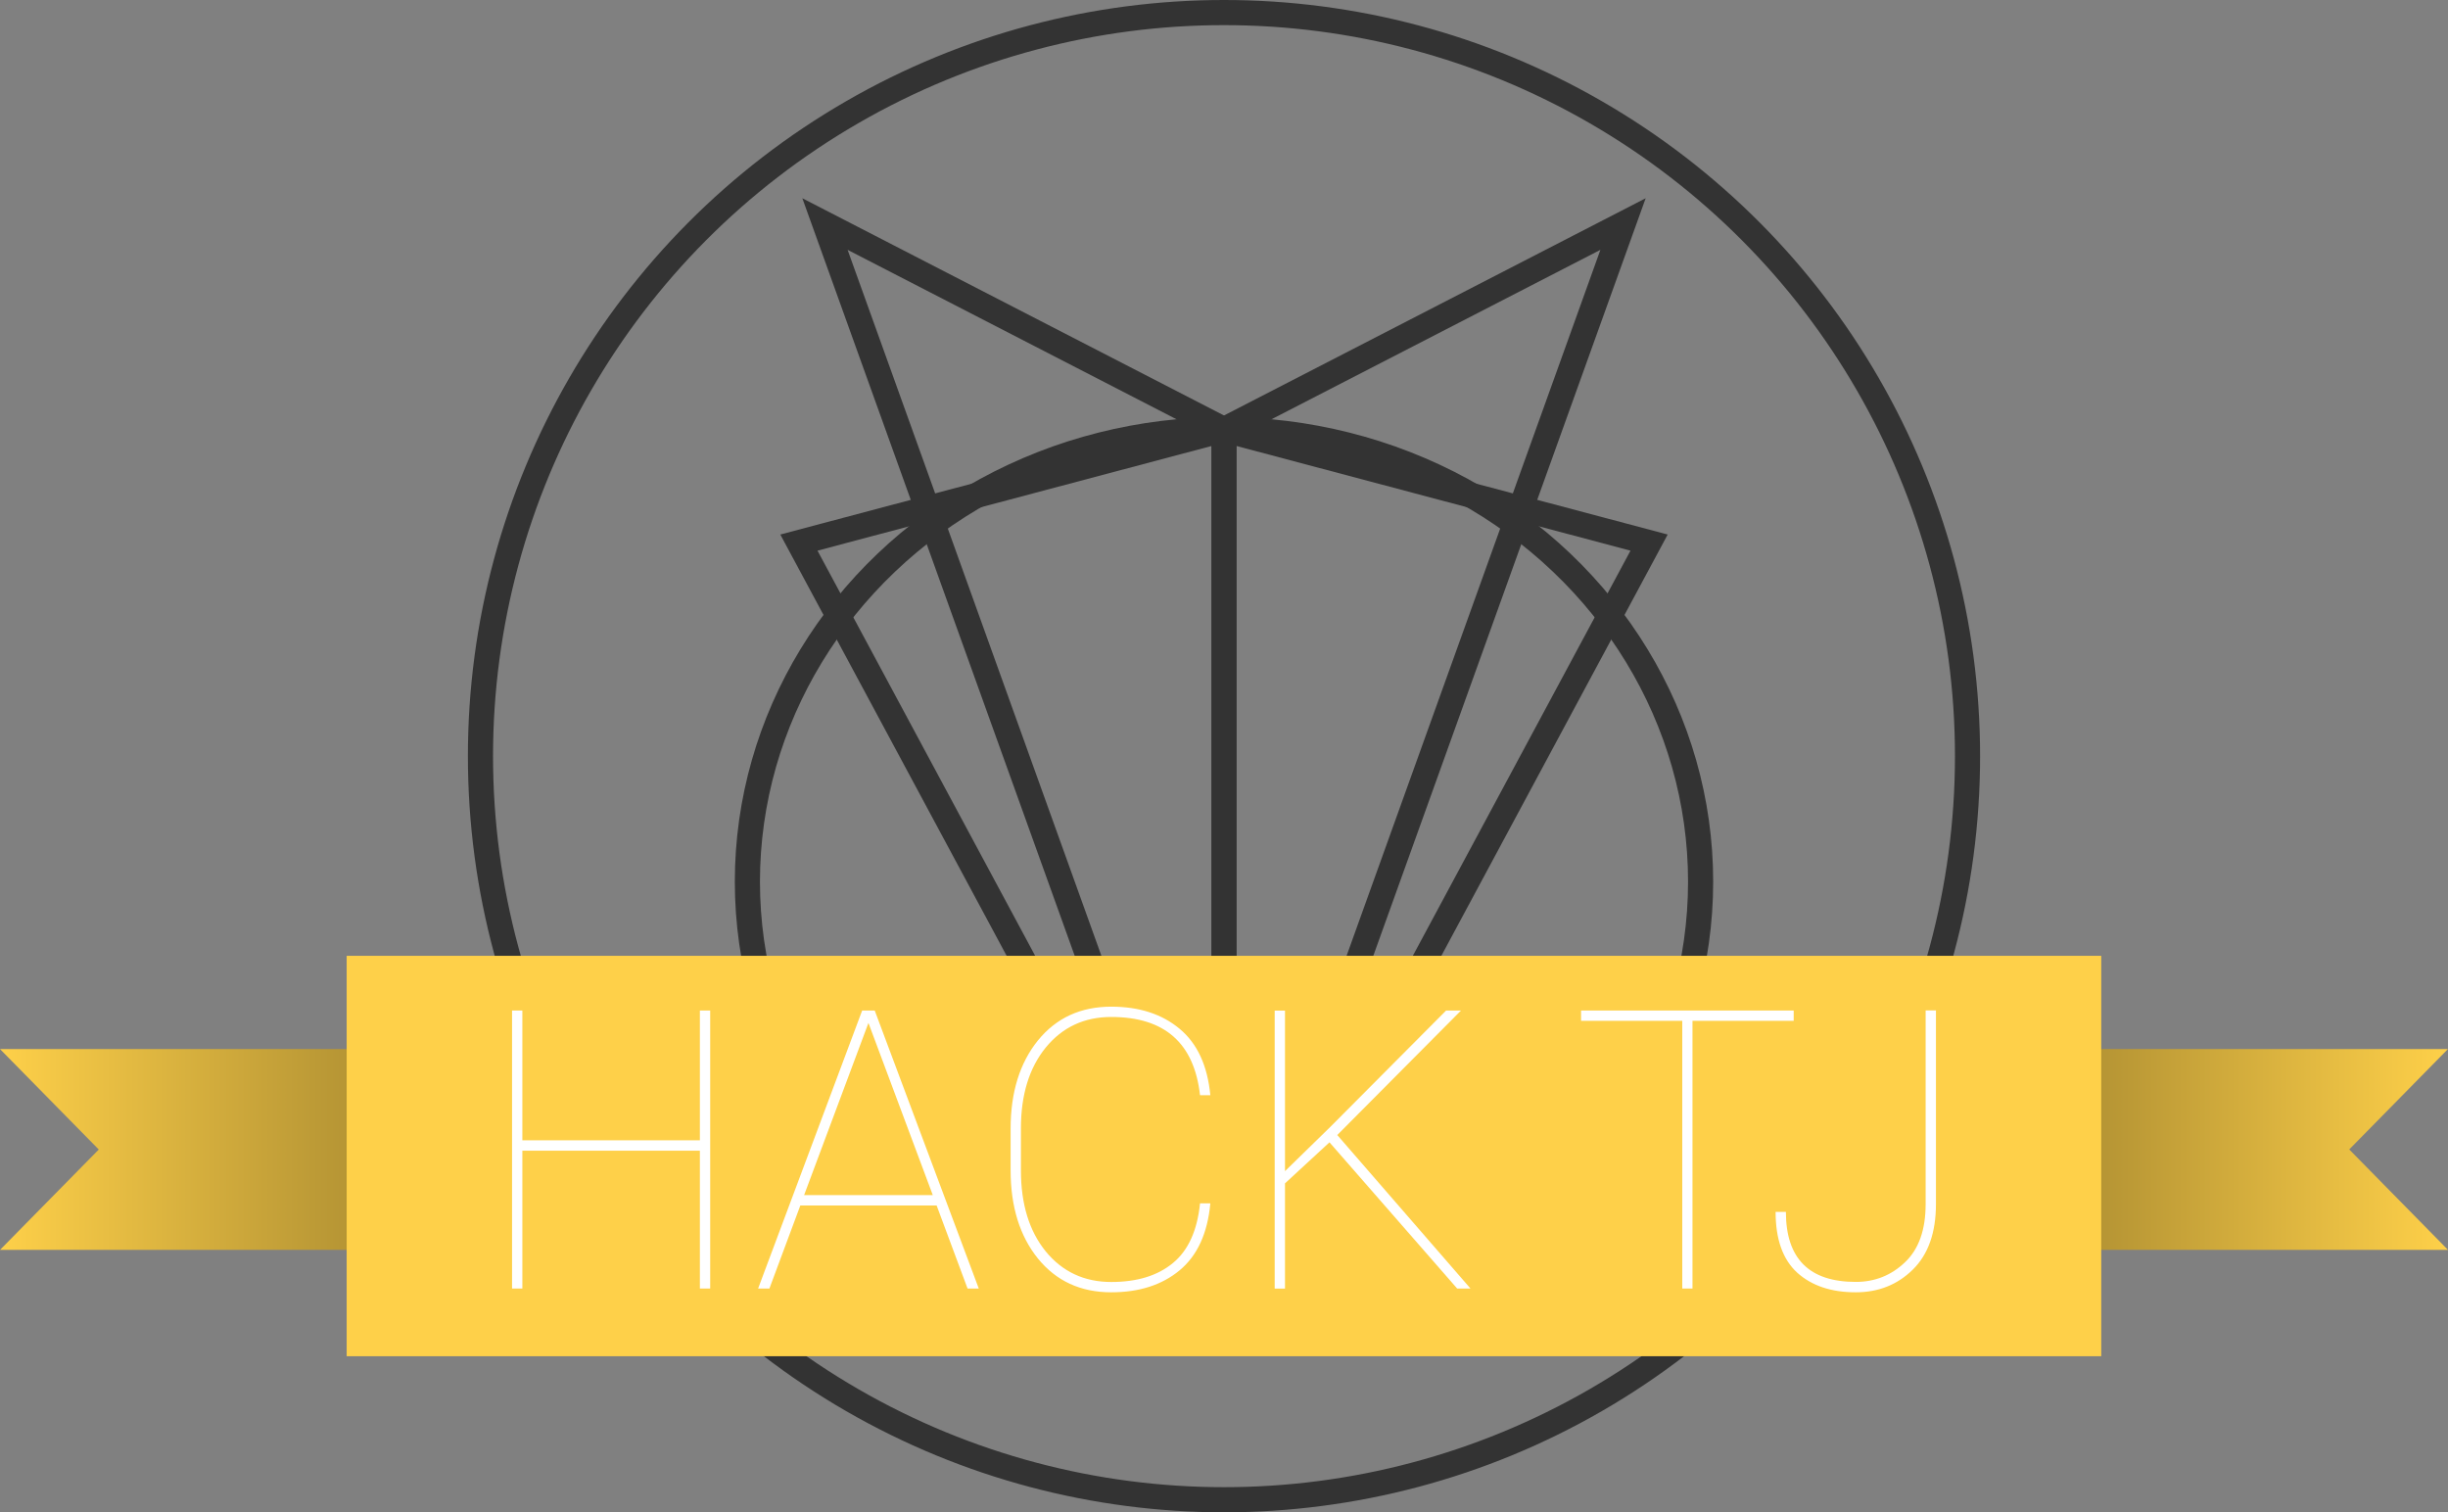 <svg xmlns="http://www.w3.org/2000/svg" version="1.1" id="svg8" x="0" y="0" style="enable-background:new 0 0 3340 3340" xml:space="preserve" viewBox="209 767.5 2922 1805"><rect x="209" y="767.5" width="2922" height="1805" fill="#808080" stroke="none"/><style type="text/css" id="style2">.st2{fill:none;stroke:#fff;stroke-width:30;stroke-miterlimit:15.118}.st6{fill:#fff}</style><g id="layer4"><circle id="path1196" cx="1670" cy="1670" r="887.5" style="fill:none;stroke:#333;stroke-width:30;stroke-linecap:square;stroke-miterlimit:15.118"/></g><g id="layer1"><g id="g60" style="stroke:#333;stroke-opacity:1"><ellipse id="path1193" cx="1670" cy="1819.8" rx="568.9" ry="539.5" style="stroke:#333;stroke-opacity:1;fill:none;stroke-width:30;stroke-linecap:square;stroke-miterlimit:15.118"/><path id="path1263" class="st2" d="M1669.9 1287.5v1071.8-1079m.2 7.2v1071.8-1079" style="stroke:#333;stroke-opacity:1"/><path class="st2" id="polyline22" style="stroke:#333;stroke-opacity:1" d="M1670.1 2359.3l476.2-1324.4-476.4 245.4 507.5 134.8-507.3 944.2"/><path class="st2" id="polyline27" style="display:inline;stroke:#333;stroke-opacity:1" d="M1669.9 2359.3l-507.3-944.2 507.5-134.8-476.4-245.4 476.2 1324.4"/></g></g><g id="layer6"><linearGradient id="polygon35_1_" gradientUnits="userSpaceOnUse" x1="209" y1="1200.55" x2="3131" y2="1200.55" gradientTransform="matrix(1 0 0 -1 0 3340)"><stop offset="0" style="stop-color:#fed049;stop-opacity:1" id="stop29"/><stop offset=".5" style="stop-color:#000" id="stop31"/><stop offset="1" style="stop-color:#fed049;stop-opacity:1" id="stop33"/></linearGradient><path id="polygon35" style="display:inline;fill:url(#polygon35_1_)" d="M3130.9 2019.6H209l117.9 119.9L209 2259.3h2922l-117.9-119.9z"/></g><g id="layer5"><path id="rect1274" d="M622.8 1908.3h2094.3v477.9H622.8z" style="fill:#fed049;fill-opacity:1;fill-rule:evenodd;clip-rule:evenodd"/></g><g id="layer7"><g id="text1772"><path id="path1644" class="st6" d="M1044.4 2305.4v-164.5H832.5v164.5h-12.3v-331.8h12.3v154.9h211.9v-154.9h12.3v331.8h-12.3z"/><path id="path1646" class="st6" d="M1113.9 2305.4l124.2-331.8h15l124.2 331.8h-13.4l-36.9-99.1h-162.7l-36.9 99.1h-13.5zm54.9-111.5h153.6l-76.8-205.5-76.8 205.5z"/><path id="path1648" class="st6" d="M1641.4 2203.7h12.3c-3.3 35.9-15.6 62.5-36.7 80s-48.3 26.2-81.6 26.2c-36.5 0-65.6-13.4-87.5-40.3-21.7-26.9-32.6-62-32.6-105.3v-49.7c0-43.3 10.9-78.4 32.6-105.3 21.9-26.9 51-40.3 87.5-40.3 33.3 0 60.5 8.8 81.6 26.4 21.1 17.5 33.3 43.9 36.7 79.3h-12.3c-7-62.3-42.3-93.4-106-93.4-32.2 0-58.3 12.2-78.2 36.5-19.7 24.3-29.6 56.4-29.6 96.4v50.1c0 40.3 9.9 72.5 29.6 96.8 19.9 24.3 46 36.5 78.2 36.5 30.8 0 55.4-7.5 73.6-22.6 18.3-15 29.1-38.8 32.4-71.3z"/><path id="path1650" class="st6" d="M1948.3 2305.4l-152.4-174.5-53.1 49v125.6h-12.3v-331.8h12.3v191.6l54.2-52.9 138.1-138.8h17.8l-147.7 148.6 159 183.2h-15.9z"/><path id="path1652" class="st6" d="M2096.2 1985.9v-12.3H2350v12.3h-120.8v319.5H2217v-319.5h-120.8z"/><path id="path1654" class="st6" d="M2507.5 2204.6v-231.1h12.3v231.1c0 34-9.2 60.1-27.6 78.2-18.4 18.1-41.1 27.1-68.1 27.1-29.3 0-52.6-7.8-70-23.5-17.2-15.8-25.7-40-25.7-72.5h12.3c0 55.8 27.8 83.6 83.4 83.6 22.8 0 42.4-7.8 58.8-23.5 16.4-15.5 24.6-38.7 24.6-69.4z"/></g></g></svg>